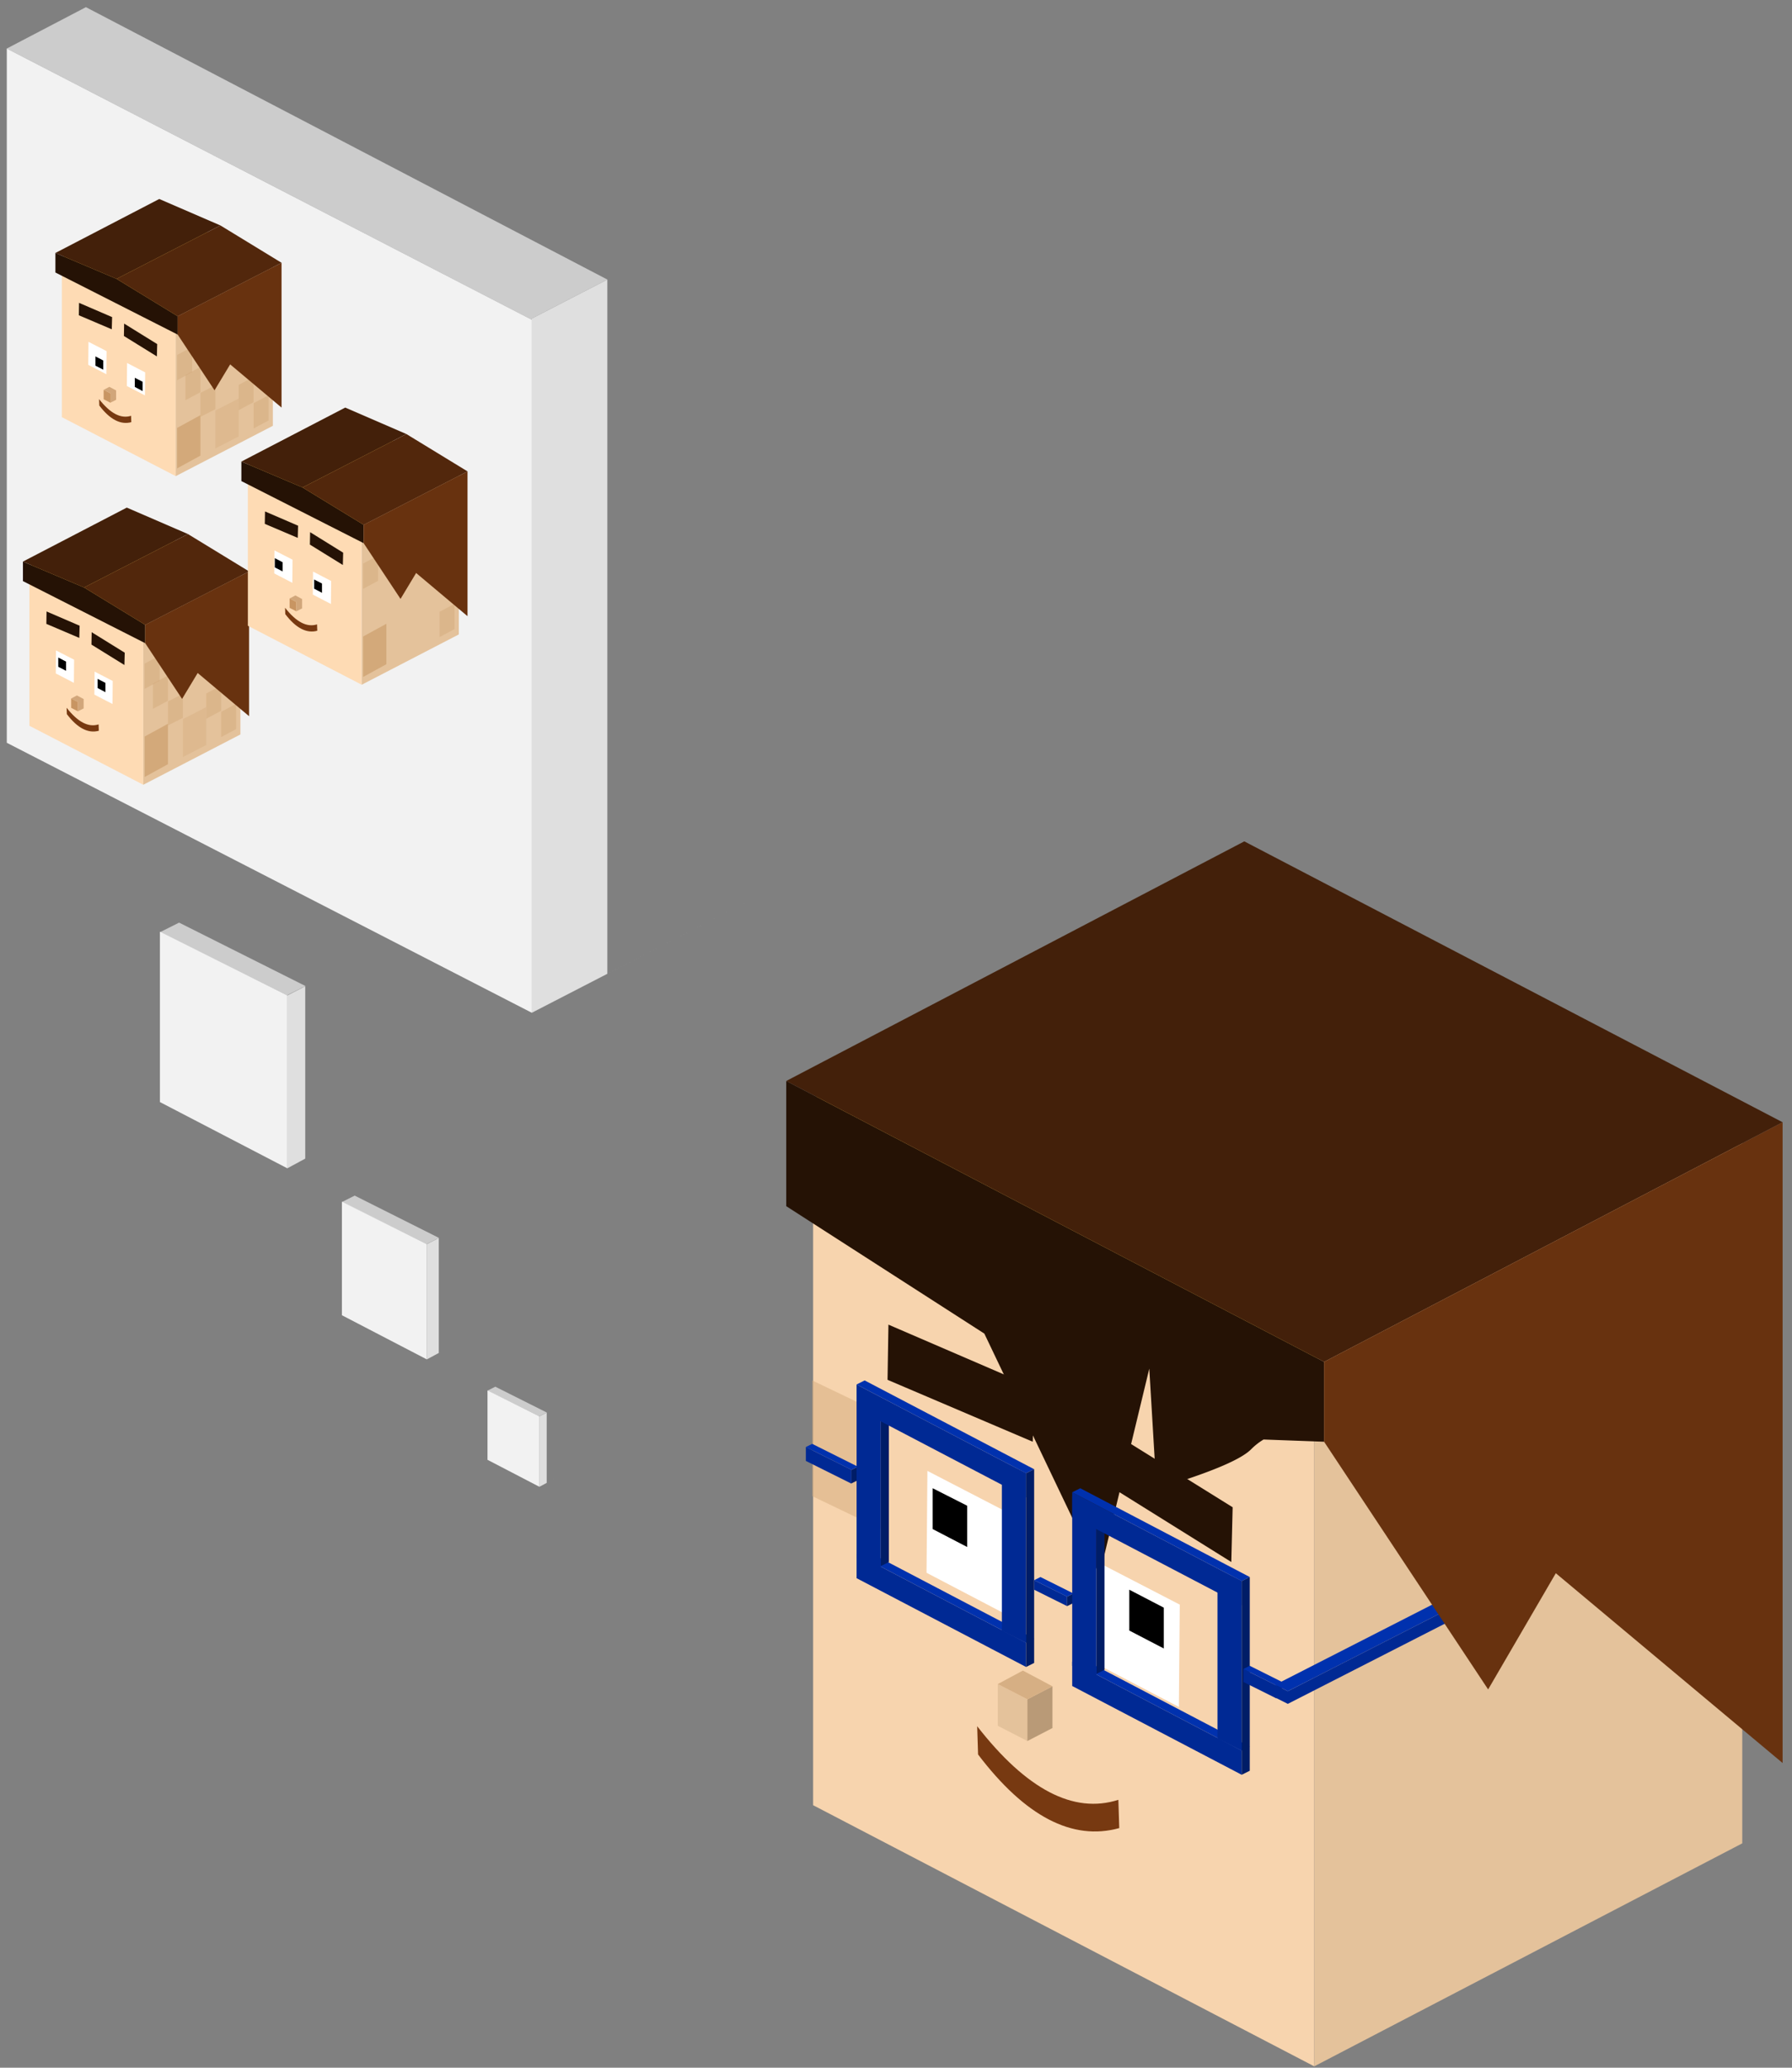 <svg width="130" height="150" fill="none" xmlns="http://www.w3.org/2000/svg"><rect width="100%" height="100%" fill="#808080" stroke="none"/><path fill-rule="evenodd" clip-rule="evenodd" d="M95.34 98.633V149.9l-36.352-18.944V79.688L95.34 98.633z" fill="#F7D4AE"/><path fill-rule="evenodd" clip-rule="evenodd" d="M95.34 98.633l31.053-16.178v51.268L95.34 149.9V98.633z" fill="#E4C29B"/><path fill-rule="evenodd" clip-rule="evenodd" d="M64.44 102.79l-5.52-2.649v8.393l5.52 2.649v-8.393z" fill="#D3A97A" fill-opacity=".49"/><path fill-rule="evenodd" clip-rule="evenodd" d="M126.393 82.455L95.341 98.633 58.988 79.688l31.02-16.243 36.385 19.01z" fill="#EBBE58"/><path fill-rule="evenodd" clip-rule="evenodd" d="M73.067 109.7l-.065 7.422-5.787-3.028.064-7.389 5.788 2.995z" fill="#fff"/><path fill-rule="evenodd" clip-rule="evenodd" d="M64.386 100.097l.065-4.003 10.567 4.557-.097 3.938-10.535-4.492zm14.404 6.641l.065-3.972 10.567 6.576-.097 3.971-10.535-6.575z" fill="#251205"/><path fill-rule="evenodd" clip-rule="evenodd" d="M57.037 78.418l39.019 20.377v5.794l-4.39-.162a4.538 4.538 0 00-.878.683c-.748.781-3.024 1.725-6.893 2.897l-.52-8.723-3.61 14.973-8.356-17.512L57.037 87.5v-9.082z" fill="#251205"/><path fill-rule="evenodd" clip-rule="evenodd" d="M129.319 81.413L96.056 98.795 57.037 78.418l33.23-17.382 39.052 20.377z" fill="#43200A"/><path fill-rule="evenodd" clip-rule="evenodd" d="M74.53 126.301l-2.146-1.107v-3.027l2.146 1.107v3.027z" fill="#E4C29B"/><path fill-rule="evenodd" clip-rule="evenodd" d="M74.53 123.274l1.821-.944v3.027l-1.82.944v-3.027z" fill="#B99A77"/><path fill-rule="evenodd" clip-rule="evenodd" d="M76.351 122.33l-1.82.944-2.147-1.107 1.821-.977 2.146 1.14z" fill="#D6AF84"/><path fill-rule="evenodd" clip-rule="evenodd" d="M70.165 112.226l-2.504-1.302v-2.962l2.504 1.27v2.994z" fill="#000"/><path fill-rule="evenodd" clip-rule="evenodd" d="M81.196 132.616c-3.414.944-6.828-.847-10.242-5.339l-.065-2.05c3.576 4.589 6.99 6.38 10.242 5.338l.065 2.051z" fill="#773911"/><path fill-rule="evenodd" clip-rule="evenodd" d="M85.586 116.405l-.065 7.422-5.788-3.027.065-7.389 5.788 2.994z" fill="#fff"/><path fill-rule="evenodd" clip-rule="evenodd" d="M84.427 119.587l-2.504-1.302v-2.962l2.504 1.302v2.962z" fill="#000"/><path d="M58.46 104.973l3.31 1.65v1.007l-3.31-1.65v-1.007z" fill="#002994"/><path d="M61.769 106.626l.46-.23v.983l-.46.23v-.983z" fill="#001D67"/><path d="M58.46 104.972l3.309 1.654.46-.23-3.309-1.654-.46.23z" fill="#0031AE"/><path d="M62.14 112.73l12.297 6.441v1.757l-12.296-6.441v-1.757z" fill="#002994"/><path d="M62.14 112.73l12.297 6.441.585-.293-12.296-6.441-.585.293z" fill="#0031AE"/><path d="M63.897 103.069l.586-.293v10.54l-.586.292v-10.539z" fill="#001D67"/><path d="M62.14 100.434l12.297 6.441v1.756l-12.296-6.44v-1.757z" fill="#002994"/><path d="M62.14 100.434l12.297 6.441.585-.293-12.296-6.441-.585.293z" fill="#0031AE"/><path d="M72.68 105.997l1.757.878v12.296l-1.757-.878v-12.296zm-10.54-5.27l1.757.878v12.296l-1.756-.878v-12.296z" fill="#002994"/><path d="M74.437 106.875l.585-.293v14.053l-.585.293v-14.053z" fill="#001D67"/><path d="M75.024 114.635l2.389 1.189v.69l-2.389-1.189v-.69z" fill="#002994"/><path d="M77.41 115.827l.46-.23v.69l-.46.23v-.69z" fill="#001D67"/><path d="M75.022 114.633l2.389 1.194.46-.23-2.389-1.194-.46.23z" fill="#0031AE"/><path d="M77.783 120.551l12.296 6.441v1.757l-12.296-6.441v-1.757z" fill="#002994"/><path d="M77.783 120.551l12.296 6.441.585-.293-12.296-6.441-.585.293z" fill="#0031AE"/><path d="M79.54 110.89l.585-.293v10.54l-.586.292V110.89z" fill="#001D67"/><path d="M77.783 108.255l12.296 6.441v1.756l-12.296-6.44v-1.757z" fill="#002994"/><path d="M77.783 108.255l12.296 6.441.585-.293-12.296-6.441-.585.293z" fill="#0031AE"/><path d="M88.322 113.818l1.757.878v12.296l-1.757-.878v-12.296zm-10.539-5.27l1.756.878v12.296l-1.756-.878v-12.296z" fill="#002994"/><path d="M90.079 114.696l.585-.293v14.053l-.585.293v-14.053z" fill="#001D67"/><path d="M90.206 121.075l2.389 1.19v.943l-2.389-1.19v-.943z" fill="#002994"/><path d="M92.593 122.268l.46-.23-.088.876-.46.23.088-.876z" fill="#001D67"/><path d="M90.204 121.074l2.389 1.194.46-.23-2.389-1.194-.46.23z" fill="#0031AE"/><path d="M93.425 122.684l21.622-11.041v.92l-21.622 11.041v-.92zm-.92-.46l.92.46v.92l-.92-.46v-.92z" fill="#002994"/><path d="M92.505 122.224l21.622-11.041.921.46-21.623 11.041-.92-.46z" fill="#0031AE"/><path fill-rule="evenodd" clip-rule="evenodd" d="M96.056 98.795l33.263-17.382v46.483l-16.453-13.769-4.91 8.43-11.9-17.968v-5.794z" fill="#68320F"/><path fill-rule="evenodd" clip-rule="evenodd" d="M38.58 23.195L.491 3.522 6.232.52 44.06 20.28l-5.482 2.83v.085z" fill="#CCC"/><path fill-rule="evenodd" clip-rule="evenodd" d="M38.58 73.47V23.11l5.48-2.829v50.361l11.217-5.786L38.58 73.47z" fill="#DFDFDF"/><path fill-rule="evenodd" clip-rule="evenodd" d="M.492 3.522L38.58 23.195V73.47L.492 53.883V3.522z" fill="#F2F2F2"/><path fill-rule="evenodd" clip-rule="evenodd" d="M19.795 19.315l-7.046 3.65-8.258-4.277 7.047-3.665 8.257 4.292z" fill="#EBBE58"/><path fill-rule="evenodd" clip-rule="evenodd" d="M4.491 18.688l8.258 4.277V34.54L4.49 30.264V18.688z" fill="#FEDBB4"/><path fill-rule="evenodd" clip-rule="evenodd" d="M12.749 22.965l7.046-3.65V30.89l-7.046 3.65V22.965z" fill="#E4C29B"/><path fill-rule="evenodd" clip-rule="evenodd" d="M12.85 31.043l1.69-.926v2.935l-1.69.926v-2.935z" fill="#D3A97A"/><path fill-rule="evenodd" clip-rule="evenodd" d="M14.54 28.496l1.085-.55v1.743l-1.086.549v-1.743zm3.86.752l1.085-.578v1.833l-1.085.58v-1.835zm-4.946-2.05l1.085-.579v1.834l-1.085.579v-1.834z" fill="#D3A97A" fill-opacity=".49"/><path fill-rule="evenodd" clip-rule="evenodd" d="M12.85 25.75l1.086-.579v1.834l-1.085.579V25.75zm4.464 2.171l1.085-.578v1.833l-1.085.58V27.92z" fill="#D3A97A" fill-opacity=".49"/><path fill-rule="evenodd" clip-rule="evenodd" d="M15.625 29.779l1.689-.868v2.75l-1.689.869v-2.751z" fill="#D3A97A" fill-opacity=".36"/><path fill-rule="evenodd" clip-rule="evenodd" d="M7.731 25.47l-.015 1.677-1.314-.681.016-1.669 1.313.674z" fill="#fff"/><path fill-rule="evenodd" clip-rule="evenodd" d="M8.109 23.889l-2.39-1.018.015-.901 2.399 1.034-.024.885zm3.271 1.966l-2.39-1.48.015-.901 2.4 1.488-.024.893zm-7.36-7.504l4.435 1.88 4.435 2.71v1.332l-8.87-4.504V18.35z" fill="#251205"/><path fill-rule="evenodd" clip-rule="evenodd" d="M12.89 22.941l7.535-3.877v10.503l-3.728-3.133-1.133 1.88-2.674-4.041V22.94z" fill="#68320F"/><path fill-rule="evenodd" clip-rule="evenodd" d="M15.989 16.354l-7.534 3.877-4.436-1.88 7.534-3.916 4.436 1.919z" fill="#43200A"/><path fill-rule="evenodd" clip-rule="evenodd" d="M20.425 19.064l-7.535 3.877-4.435-2.71 7.534-3.877 4.436 2.71z" fill="#52270C"/><path fill-rule="evenodd" clip-rule="evenodd" d="M7.519 28.283l.488.25v.682l-.488-.25v-.683z" fill="#C89562"/><path fill-rule="evenodd" clip-rule="evenodd" d="M7.519 28.283l.417-.22.487.259v.681l-.416.212v-.682l-.488-.25z" fill="#D1A67A"/><path fill-rule="evenodd" clip-rule="evenodd" d="M7.492 26.152v.666l-.567-.29v-.673l.567.297z" fill="#000"/><path fill-rule="evenodd" clip-rule="evenodd" d="M9.525 30.625c-.771.211-1.55-.188-2.32-1.206l-.016-.463c.81 1.034 1.58 1.442 2.32 1.207l.016.462z" fill="#773911"/><path fill-rule="evenodd" clip-rule="evenodd" d="M10.531 27.014l-.016 1.668-1.313-.681.016-1.669 1.313.682z" fill="#fff"/><path fill-rule="evenodd" clip-rule="evenodd" d="M10.346 27.695v.674l-.566-.298v-.666l.566.29z" fill="#000"/><path fill-rule="evenodd" clip-rule="evenodd" d="M17.44 41.702l-7.047 3.65-8.257-4.276 7.046-3.666 8.258 4.292z" fill="#EBBE58"/><path fill-rule="evenodd" clip-rule="evenodd" d="M2.136 41.076l8.257 4.276v11.576l-8.257-4.276V41.076z" fill="#FEDBB4"/><path fill-rule="evenodd" clip-rule="evenodd" d="M10.393 45.352l7.047-3.65V53.28l-7.047 3.65V45.351z" fill="#E4C29B"/><path fill-rule="evenodd" clip-rule="evenodd" d="M10.495 53.43l1.689-.925v2.934l-1.689.926v-2.934z" fill="#D3A97A"/><path fill-rule="evenodd" clip-rule="evenodd" d="M12.184 50.883l1.086-.55v1.743l-1.086.55v-1.744zm3.86.753l1.086-.579v1.834l-1.086.579v-1.834zm-4.946-2.051l1.086-.578v1.833l-1.086.58v-1.835z" fill="#D3A97A" fill-opacity=".49"/><path fill-rule="evenodd" clip-rule="evenodd" d="M10.495 48.138l1.086-.58v1.835l-1.086.58v-1.835zm4.463 2.171l1.086-.579v1.834l-1.086.579v-1.834z" fill="#D3A97A" fill-opacity=".49"/><path fill-rule="evenodd" clip-rule="evenodd" d="M13.27 52.166l1.688-.867v2.75l-1.688.868v-2.75z" fill="#D3A97A" fill-opacity=".36"/><path fill-rule="evenodd" clip-rule="evenodd" d="M5.376 47.858l-.016 1.677-1.313-.682.016-1.668 1.313.673z" fill="#fff"/><path fill-rule="evenodd" clip-rule="evenodd" d="M5.753 46.276l-2.39-1.018.015-.9 2.399 1.033-.024.885zm3.272 1.966l-2.39-1.48.015-.9 2.399 1.487-.024.893zm-7.361-7.503l4.435 1.88 4.436 2.71v1.331l-8.871-4.504V40.74z" fill="#251205"/><path fill-rule="evenodd" clip-rule="evenodd" d="M10.535 45.328l7.534-3.877v10.504l-3.728-3.133-1.132 1.88-2.674-4.042v-1.331z" fill="#68320F"/><path fill-rule="evenodd" clip-rule="evenodd" d="M13.634 38.742l-7.535 3.877-4.435-1.88 7.534-3.916 4.436 1.919z" fill="#43200A"/><path fill-rule="evenodd" clip-rule="evenodd" d="M18.07 41.452l-7.535 3.877-4.436-2.71 7.535-3.877 4.435 2.71z" fill="#52270C"/><path fill-rule="evenodd" clip-rule="evenodd" d="M5.164 50.67l.487.25v.682l-.487-.25v-.682z" fill="#C89562"/><path fill-rule="evenodd" clip-rule="evenodd" d="M5.164 50.67l.416-.219.488.258v.682l-.417.211v-.681l-.487-.25z" fill="#D1A67A"/><path fill-rule="evenodd" clip-rule="evenodd" d="M4.794 47.996v.666l-.566-.29V47.7l.566.297z" fill="#000"/><path fill-rule="evenodd" clip-rule="evenodd" d="M7.17 53.012c-.772.212-1.55-.188-2.32-1.206l-.017-.462c.81 1.034 1.581 1.441 2.32 1.206l.016.462z" fill="#773911"/><path fill-rule="evenodd" clip-rule="evenodd" d="M8.176 49.401L8.16 51.07l-1.313-.682.015-1.668 1.314.681z" fill="#fff"/><path fill-rule="evenodd" clip-rule="evenodd" d="M7.649 49.54v.673l-.566-.298v-.666l.566.29z" fill="#000"/><path fill-rule="evenodd" clip-rule="evenodd" d="M33.286 34.447l-7.046 3.65-8.258-4.277 7.047-3.665 8.257 4.292z" fill="#EBBE58"/><path fill-rule="evenodd" clip-rule="evenodd" d="M17.982 33.82l8.258 4.277v11.576l-8.258-4.276V33.82z" fill="#FEDBB4"/><path fill-rule="evenodd" clip-rule="evenodd" d="M26.24 38.097l7.046-3.65v11.576l-7.046 3.65V38.097z" fill="#E4C29B"/><path fill-rule="evenodd" clip-rule="evenodd" d="M26.342 46.175l1.689-.925v2.934l-1.69.926v-2.935z" fill="#D3A97A"/><path fill-rule="evenodd" clip-rule="evenodd" d="M31.89 44.38l1.086-.578v1.833l-1.085.58V44.38zm-5.548-3.498l1.085-.578v1.832l-1.085.58v-1.835z" fill="#D3A97A" fill-opacity=".49"/><path fill-rule="evenodd" clip-rule="evenodd" d="M21.223 40.603l-.016 1.676-1.313-.681.015-1.669 1.314.674z" fill="#fff"/><path fill-rule="evenodd" clip-rule="evenodd" d="M21.6 39.02l-2.39-1.017.015-.901 2.399 1.034-.024.885zm3.272 1.967l-2.391-1.48.016-.901 2.398 1.488-.023.893zm-7.362-7.504l4.436 1.88 4.436 2.71v1.332L17.51 34.9v-1.418z" fill="#251205"/><path fill-rule="evenodd" clip-rule="evenodd" d="M26.382 38.073l7.534-3.877V44.7l-3.728-3.133-1.132 1.88-2.674-4.041v-1.332z" fill="#68320F"/><path fill-rule="evenodd" clip-rule="evenodd" d="M29.48 31.486l-7.534 3.877-4.435-1.88 7.534-3.916 4.435 1.92z" fill="#43200A"/><path fill-rule="evenodd" clip-rule="evenodd" d="M33.916 34.196l-7.534 3.877-4.436-2.71 7.534-3.877 4.436 2.71z" fill="#52270C"/><path fill-rule="evenodd" clip-rule="evenodd" d="M21.01 43.415l.488.25v.682l-.488-.25v-.683z" fill="#C89562"/><path fill-rule="evenodd" clip-rule="evenodd" d="M21.01 43.415l.417-.22.488.26v.681l-.417.211v-.682l-.488-.25z" fill="#D1A67A"/><path fill-rule="evenodd" clip-rule="evenodd" d="M20.503 40.787v.666l-.566-.29v-.673l.566.297z" fill="#000"/><path fill-rule="evenodd" clip-rule="evenodd" d="M23.016 45.757c-.77.211-1.55-.188-2.32-1.206l-.016-.462c.81 1.033 1.58 1.44 2.32 1.206l.016.462z" fill="#773911"/><path fill-rule="evenodd" clip-rule="evenodd" d="M24.022 42.146l-.015 1.668-1.314-.681.016-1.668 1.313.681z" fill="#fff"/><path fill-rule="evenodd" clip-rule="evenodd" d="M23.358 42.33v.674l-.567-.298v-.666l.567.29z" fill="#000"/><path fill-rule="evenodd" clip-rule="evenodd" d="M20.834 72.21l-9.233-4.582 1.392-.698 9.17 4.601-1.329.66v.02z" fill="#CCC"/><path fill-rule="evenodd" clip-rule="evenodd" d="M20.843 84.753V72.21l1.3-.66v12.501l2.66-1.436-3.96 2.138z" fill="#DFDFDF"/><path fill-rule="evenodd" clip-rule="evenodd" d="M11.601 67.59l9.242 4.62v12.543l-9.242-4.806V67.59z" fill="#F2F2F2"/><path fill-rule="evenodd" clip-rule="evenodd" d="M30.96 90.254L24.803 87.2l.928-.466 6.113 3.069-.886.439v.013z" fill="#CCC"/><path fill-rule="evenodd" clip-rule="evenodd" d="M30.965 98.616v-8.362l.867-.44v8.334l1.774-.958-2.64 1.426z" fill="#DFDFDF"/><path fill-rule="evenodd" clip-rule="evenodd" d="M24.804 87.174l6.161 3.08v8.362l-6.161-3.204v-8.239z" fill="#F2F2F2"/><path fill-rule="evenodd" clip-rule="evenodd" d="M39.128 102.748l-3.762-1.867.567-.285 3.736 1.875-.541.269v.008z" fill="#CCC"/><path fill-rule="evenodd" clip-rule="evenodd" d="M39.131 107.858v-5.11l.53-.269v5.093l1.084-.586-1.614.872z" fill="#DFDFDF"/><path fill-rule="evenodd" clip-rule="evenodd" d="M35.366 100.865l3.765 1.883v5.11l-3.765-1.958v-5.035z" fill="#F2F2F2"/></svg>